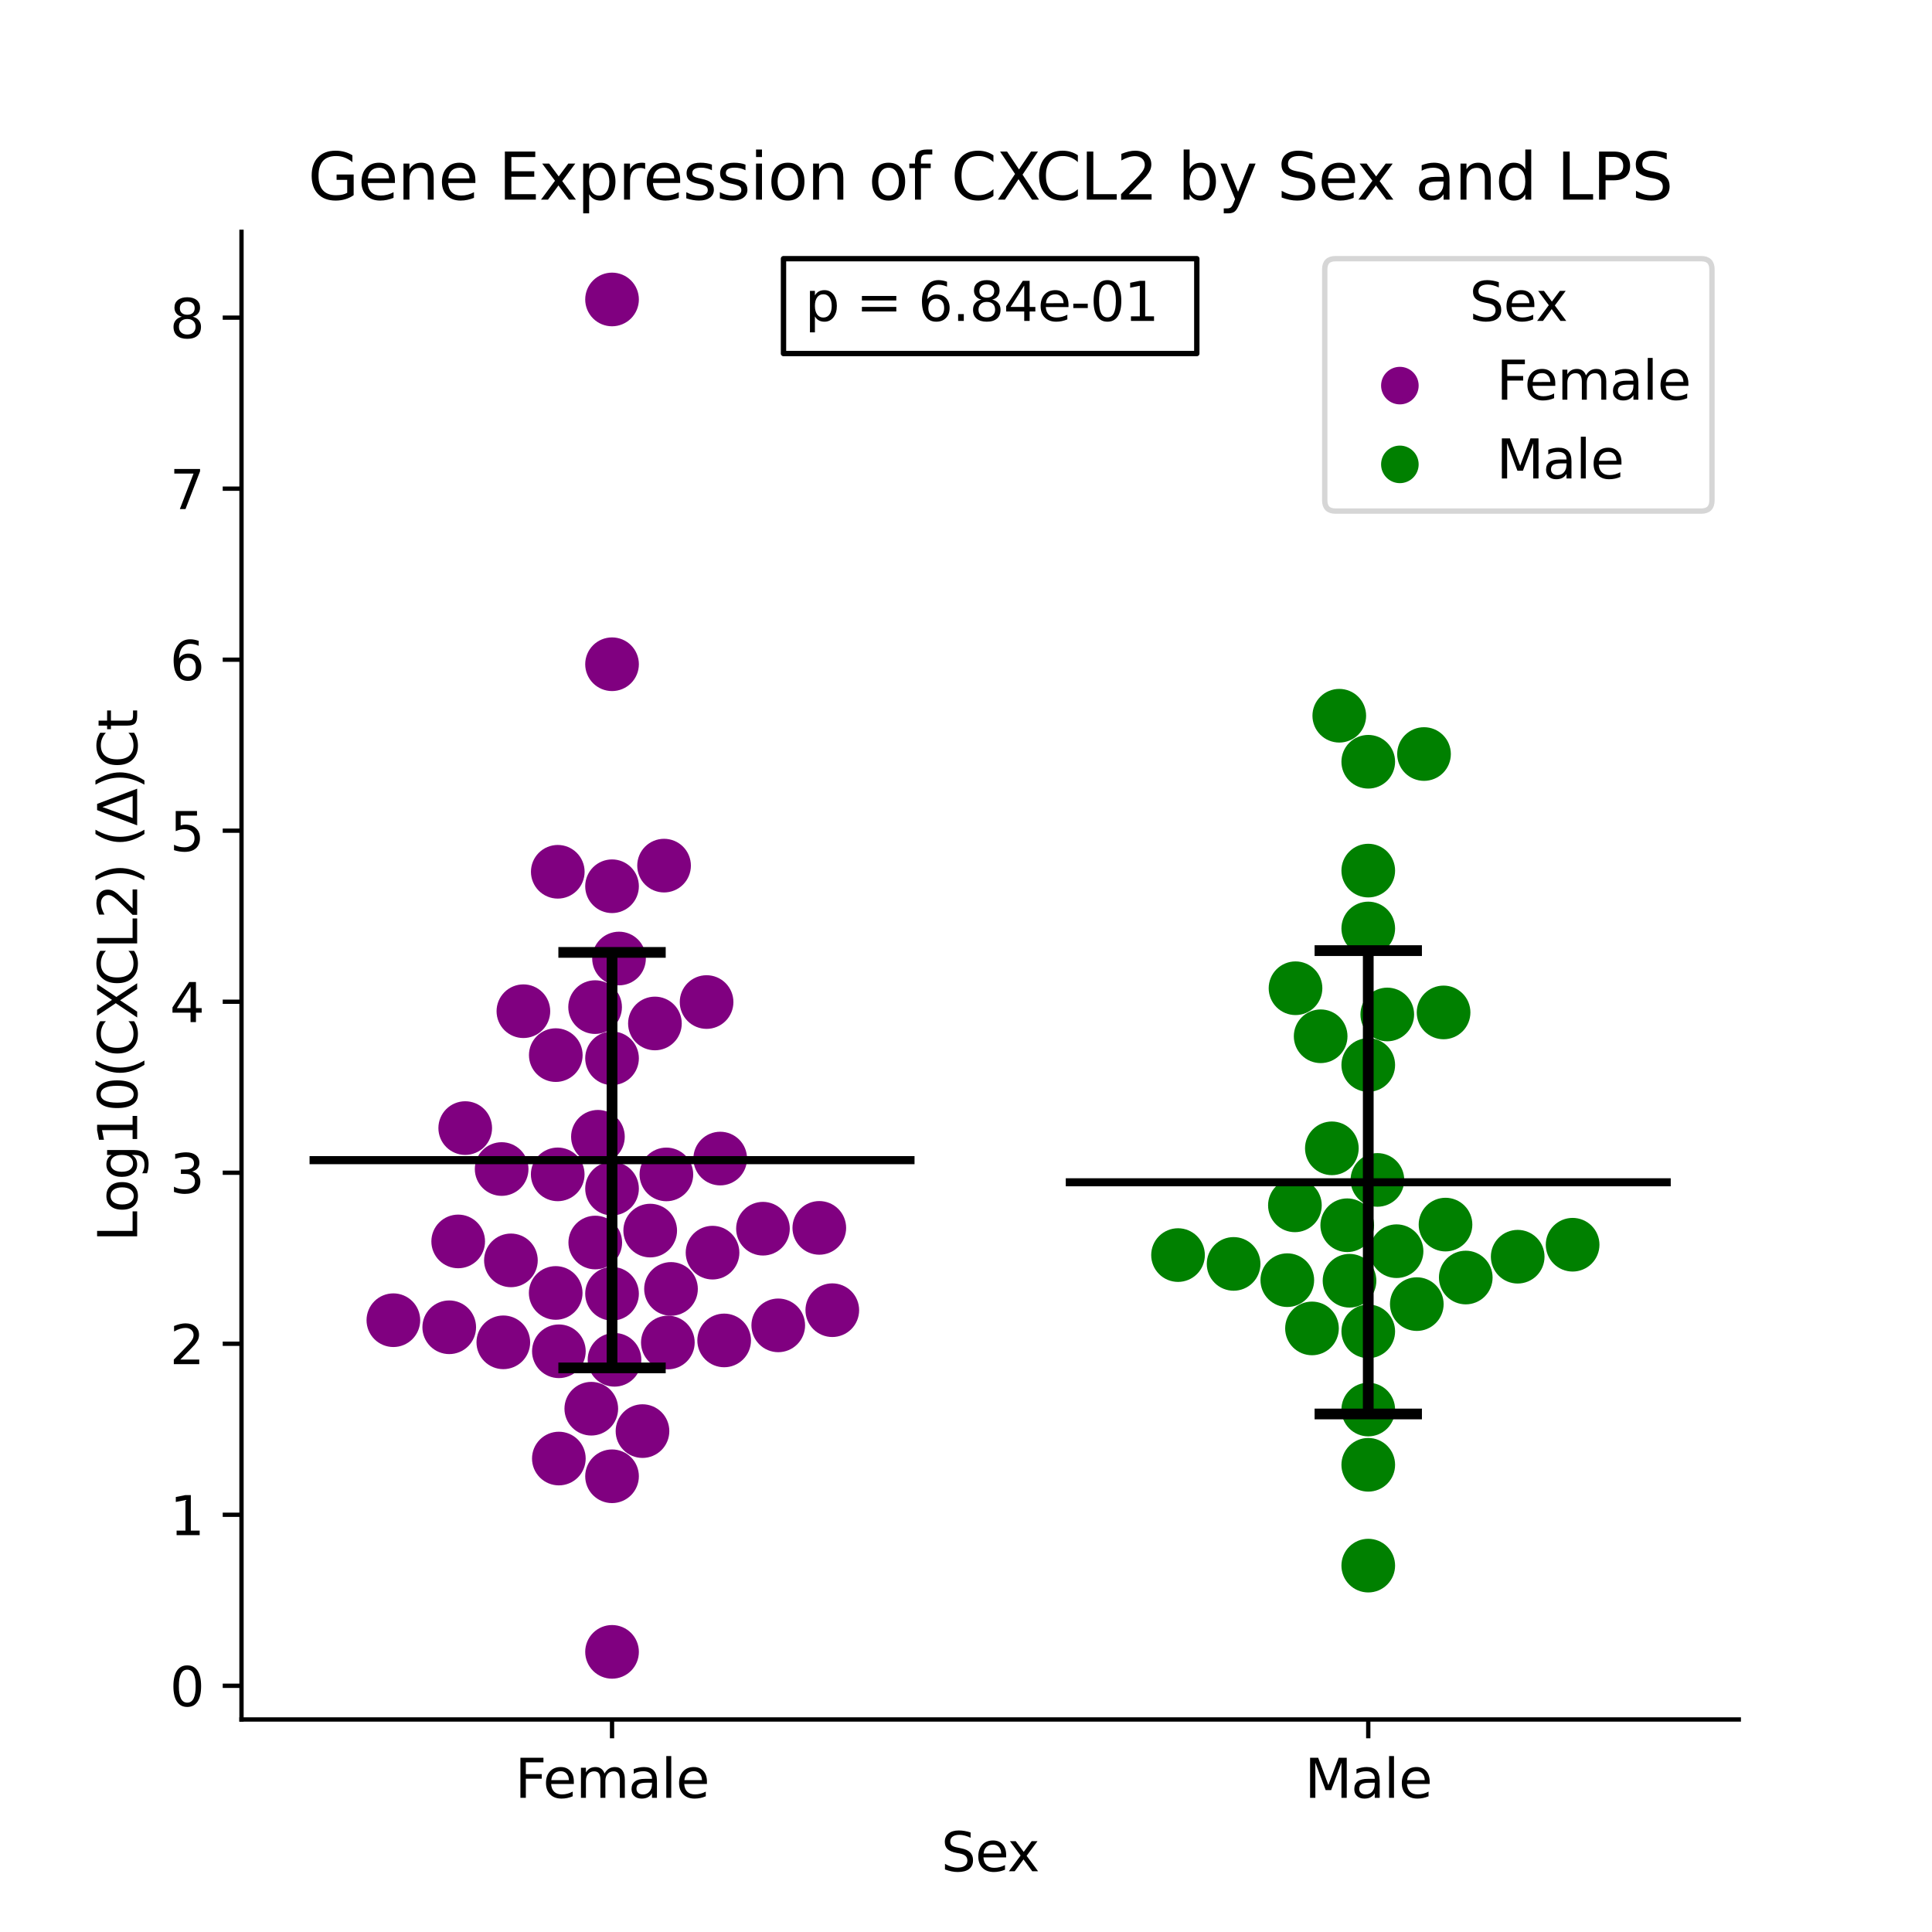 <?xml version="1.0" encoding="utf-8" standalone="no"?>
<!DOCTYPE svg PUBLIC "-//W3C//DTD SVG 1.1//EN"
  "http://www.w3.org/Graphics/SVG/1.1/DTD/svg11.dtd">
<svg xmlns:xlink="http://www.w3.org/1999/xlink" width="360pt" height="360pt" viewBox="0 0 360 360" xmlns="http://www.w3.org/2000/svg" version="1.1">
 <defs>
  <style type="text/css">*{stroke-linejoin: round; stroke-linecap: butt}</style>
 </defs>
 <g id="figure_1">
  <g id="patch_1">
   <path d="M 0 360 
L 360 360 
L 360 0 
L 0 0 
z
" style="fill: #ffffff"/>
  </g>
  <g id="axes_1">
   <g id="patch_2">
    <path d="M 45 320.4 
L 324 320.4 
L 324 43.2 
L 45 43.2 
z
" style="fill: #ffffff"/>
   </g>
   <g id="PathCollection_1">
    <defs>
     <path id="C0_0_67dfe1079c" d="M 0 5 
C 1.326 5 2.598 4.473 3.536 3.536 
C 4.473 2.598 5 1.326 5 -0 
C 5 -1.326 4.473 -2.598 3.536 -3.536 
C 2.598 -4.473 1.326 -5 0 -5 
C -1.326 -5 -2.598 -4.473 -3.536 -3.536 
C -4.473 -2.598 -5 -1.326 -5 0 
C -5 1.326 -4.473 2.598 -3.536 3.536 
C -2.598 4.473 -1.326 5 0 5 
z
"/>
    </defs>
    <g clip-path="url(#p42a287e154)">
     <use xlink:href="#C0_0_67dfe1079c" x="121.156" y="229.302" style="fill: #800080"/>
    </g>
    <g clip-path="url(#p42a287e154)">
     <use xlink:href="#C0_0_67dfe1079c" x="131.662" y="186.717" style="fill: #800080"/>
    </g>
    <g clip-path="url(#p42a287e154)">
     <use xlink:href="#C0_0_67dfe1079c" x="104.139" y="251.791" style="fill: #800080"/>
    </g>
    <g clip-path="url(#p42a287e154)">
     <use xlink:href="#C0_0_67dfe1079c" x="134.202" y="215.882" style="fill: #800080"/>
    </g>
    <g clip-path="url(#p42a287e154)">
     <use xlink:href="#C0_0_67dfe1079c" x="145.015" y="246.962" style="fill: #800080"/>
    </g>
    <g clip-path="url(#p42a287e154)">
     <use xlink:href="#C0_0_67dfe1079c" x="114.045" y="275.081" style="fill: #800080"/>
    </g>
    <g clip-path="url(#p42a287e154)">
     <use xlink:href="#C0_0_67dfe1079c" x="114.045" y="197.197" style="fill: #800080"/>
    </g>
    <g clip-path="url(#p42a287e154)">
     <use xlink:href="#C0_0_67dfe1079c" x="124.17" y="218.835" style="fill: #800080"/>
    </g>
    <g clip-path="url(#p42a287e154)">
     <use xlink:href="#C0_0_67dfe1079c" x="134.937" y="249.769" style="fill: #800080"/>
    </g>
    <g clip-path="url(#p42a287e154)">
     <use xlink:href="#C0_0_67dfe1079c" x="103.923" y="218.827" style="fill: #800080"/>
    </g>
    <g clip-path="url(#p42a287e154)">
     <use xlink:href="#C0_0_67dfe1079c" x="104.134" y="271.779" style="fill: #800080"/>
    </g>
    <g clip-path="url(#p42a287e154)">
     <use xlink:href="#C0_0_67dfe1079c" x="97.526" y="188.424" style="fill: #800080"/>
    </g>
    <g clip-path="url(#p42a287e154)">
     <use xlink:href="#C0_0_67dfe1079c" x="110.919" y="231.527" style="fill: #800080"/>
    </g>
    <g clip-path="url(#p42a287e154)">
     <use xlink:href="#C0_0_67dfe1079c" x="95.202" y="234.853" style="fill: #800080"/>
    </g>
    <g clip-path="url(#p42a287e154)">
     <use xlink:href="#C0_0_67dfe1079c" x="152.665" y="228.799" style="fill: #800080"/>
    </g>
    <g clip-path="url(#p42a287e154)">
     <use xlink:href="#C0_0_67dfe1079c" x="93.786" y="250.123" style="fill: #800080"/>
    </g>
    <g clip-path="url(#p42a287e154)">
     <use xlink:href="#C0_0_67dfe1079c" x="114.045" y="221.483" style="fill: #800080"/>
    </g>
    <g clip-path="url(#p42a287e154)">
     <use xlink:href="#C0_0_67dfe1079c" x="114.505" y="253.381" style="fill: #800080"/>
    </g>
    <g clip-path="url(#p42a287e154)">
     <use xlink:href="#C0_0_67dfe1079c" x="114.045" y="241.073" style="fill: #800080"/>
    </g>
    <g clip-path="url(#p42a287e154)">
     <use xlink:href="#C0_0_67dfe1079c" x="119.719" y="266.666" style="fill: #800080"/>
    </g>
    <g clip-path="url(#p42a287e154)">
     <use xlink:href="#C0_0_67dfe1079c" x="114.045" y="307.8" style="fill: #800080"/>
    </g>
    <g clip-path="url(#p42a287e154)">
     <use xlink:href="#C0_0_67dfe1079c" x="125.032" y="240.173" style="fill: #800080"/>
    </g>
    <g clip-path="url(#p42a287e154)">
     <use xlink:href="#C0_0_67dfe1079c" x="132.771" y="233.414" style="fill: #800080"/>
    </g>
    <g clip-path="url(#p42a287e154)">
     <use xlink:href="#C0_0_67dfe1079c" x="85.378" y="231.322" style="fill: #800080"/>
    </g>
    <g clip-path="url(#p42a287e154)">
     <use xlink:href="#C0_0_67dfe1079c" x="110.178" y="262.492" style="fill: #800080"/>
    </g>
    <g clip-path="url(#p42a287e154)">
     <use xlink:href="#C0_0_67dfe1079c" x="83.708" y="247.317" style="fill: #800080"/>
    </g>
    <g clip-path="url(#p42a287e154)">
     <use xlink:href="#C0_0_67dfe1079c" x="155.087" y="244.135" style="fill: #800080"/>
    </g>
    <g clip-path="url(#p42a287e154)">
     <use xlink:href="#C0_0_67dfe1079c" x="124.445" y="250.157" style="fill: #800080"/>
    </g>
    <g clip-path="url(#p42a287e154)">
     <use xlink:href="#C0_0_67dfe1079c" x="93.475" y="217.832" style="fill: #800080"/>
    </g>
    <g clip-path="url(#p42a287e154)">
     <use xlink:href="#C0_0_67dfe1079c" x="103.547" y="240.923" style="fill: #800080"/>
    </g>
    <g clip-path="url(#p42a287e154)">
     <use xlink:href="#C0_0_67dfe1079c" x="86.688" y="210.202" style="fill: #800080"/>
    </g>
    <g clip-path="url(#p42a287e154)">
     <use xlink:href="#C0_0_67dfe1079c" x="123.739" y="161.297" style="fill: #800080"/>
    </g>
    <g clip-path="url(#p42a287e154)">
     <use xlink:href="#C0_0_67dfe1079c" x="103.934" y="162.443" style="fill: #800080"/>
    </g>
    <g clip-path="url(#p42a287e154)">
     <use xlink:href="#C0_0_67dfe1079c" x="73.299" y="246.001" style="fill: #800080"/>
    </g>
    <g clip-path="url(#p42a287e154)">
     <use xlink:href="#C0_0_67dfe1079c" x="103.564" y="196.605" style="fill: #800080"/>
    </g>
    <g clip-path="url(#p42a287e154)">
     <use xlink:href="#C0_0_67dfe1079c" x="114.045" y="165.14" style="fill: #800080"/>
    </g>
    <g clip-path="url(#p42a287e154)">
     <use xlink:href="#C0_0_67dfe1079c" x="122.035" y="190.709" style="fill: #800080"/>
    </g>
    <g clip-path="url(#p42a287e154)">
     <use xlink:href="#C0_0_67dfe1079c" x="114.045" y="55.8" style="fill: #800080"/>
    </g>
    <g clip-path="url(#p42a287e154)">
     <use xlink:href="#C0_0_67dfe1079c" x="115.346" y="178.605" style="fill: #800080"/>
    </g>
    <g clip-path="url(#p42a287e154)">
     <use xlink:href="#C0_0_67dfe1079c" x="114.045" y="123.771" style="fill: #800080"/>
    </g>
    <g clip-path="url(#p42a287e154)">
     <use xlink:href="#C0_0_67dfe1079c" x="142.167" y="228.951" style="fill: #800080"/>
    </g>
    <g clip-path="url(#p42a287e154)">
     <use xlink:href="#C0_0_67dfe1079c" x="110.889" y="187.66" style="fill: #800080"/>
    </g>
    <g clip-path="url(#p42a287e154)">
     <use xlink:href="#C0_0_67dfe1079c" x="111.415" y="211.821" style="fill: #800080"/>
    </g>
   </g>
   <g id="PathCollection_2">
    <defs>
     <path id="C1_0_0952308e55" d="M 0 5 
C 1.326 5 2.598 4.473 3.536 3.536 
C 4.473 2.598 5 1.326 5 -0 
C 5 -1.326 4.473 -2.598 3.536 -3.536 
C 2.598 -4.473 1.326 -5 0 -5 
C -1.326 -5 -2.598 -4.473 -3.536 -3.536 
C -4.473 -2.598 -5 -1.326 -5 0 
C -5 1.326 -4.473 2.598 -3.536 3.536 
C -2.598 4.473 -1.326 5 0 5 
z
"/>
    </defs>
    <g clip-path="url(#p42a287e154)">
     <use xlink:href="#C1_0_0952308e55" x="244.47" y="247.531" style="fill: #008000"/>
    </g>
    <g clip-path="url(#p42a287e154)">
     <use xlink:href="#C1_0_0952308e55" x="273.123" y="238.05" style="fill: #008000"/>
    </g>
    <g clip-path="url(#p42a287e154)">
     <use xlink:href="#C1_0_0952308e55" x="260.229" y="233.142" style="fill: #008000"/>
    </g>
    <g clip-path="url(#p42a287e154)">
     <use xlink:href="#C1_0_0952308e55" x="254.955" y="262.646" style="fill: #008000"/>
    </g>
    <g clip-path="url(#p42a287e154)">
     <use xlink:href="#C1_0_0952308e55" x="256.66" y="219.86" style="fill: #008000"/>
    </g>
    <g clip-path="url(#p42a287e154)">
     <use xlink:href="#C1_0_0952308e55" x="269.349" y="228.186" style="fill: #008000"/>
    </g>
    <g clip-path="url(#p42a287e154)">
     <use xlink:href="#C1_0_0952308e55" x="254.955" y="173.009" style="fill: #008000"/>
    </g>
    <g clip-path="url(#p42a287e154)">
     <use xlink:href="#C1_0_0952308e55" x="241.287" y="224.599" style="fill: #008000"/>
    </g>
    <g clip-path="url(#p42a287e154)">
     <use xlink:href="#C1_0_0952308e55" x="246.085" y="193.094" style="fill: #008000"/>
    </g>
    <g clip-path="url(#p42a287e154)">
     <use xlink:href="#C1_0_0952308e55" x="241.4" y="184.144" style="fill: #008000"/>
    </g>
    <g clip-path="url(#p42a287e154)">
     <use xlink:href="#C1_0_0952308e55" x="254.955" y="198.446" style="fill: #008000"/>
    </g>
    <g clip-path="url(#p42a287e154)">
     <use xlink:href="#C1_0_0952308e55" x="258.498" y="189.032" style="fill: #008000"/>
    </g>
    <g clip-path="url(#p42a287e154)">
     <use xlink:href="#C1_0_0952308e55" x="264" y="243.002" style="fill: #008000"/>
    </g>
    <g clip-path="url(#p42a287e154)">
     <use xlink:href="#C1_0_0952308e55" x="254.955" y="291.731" style="fill: #008000"/>
    </g>
    <g clip-path="url(#p42a287e154)">
     <use xlink:href="#C1_0_0952308e55" x="229.865" y="235.51" style="fill: #008000"/>
    </g>
    <g clip-path="url(#p42a287e154)">
     <use xlink:href="#C1_0_0952308e55" x="239.871" y="238.541" style="fill: #008000"/>
    </g>
    <g clip-path="url(#p42a287e154)">
     <use xlink:href="#C1_0_0952308e55" x="282.8" y="234.17" style="fill: #008000"/>
    </g>
    <g clip-path="url(#p42a287e154)">
     <use xlink:href="#C1_0_0952308e55" x="293.035" y="231.937" style="fill: #008000"/>
    </g>
    <g clip-path="url(#p42a287e154)">
     <use xlink:href="#C1_0_0952308e55" x="254.955" y="272.944" style="fill: #008000"/>
    </g>
    <g clip-path="url(#p42a287e154)">
     <use xlink:href="#C1_0_0952308e55" x="248.172" y="213.974" style="fill: #008000"/>
    </g>
    <g clip-path="url(#p42a287e154)">
     <use xlink:href="#C1_0_0952308e55" x="254.955" y="248.079" style="fill: #008000"/>
    </g>
    <g clip-path="url(#p42a287e154)">
     <use xlink:href="#C1_0_0952308e55" x="219.508" y="233.866" style="fill: #008000"/>
    </g>
    <g clip-path="url(#p42a287e154)">
     <use xlink:href="#C1_0_0952308e55" x="268.99" y="188.651" style="fill: #008000"/>
    </g>
    <g clip-path="url(#p42a287e154)">
     <use xlink:href="#C1_0_0952308e55" x="249.555" y="133.366" style="fill: #008000"/>
    </g>
    <g clip-path="url(#p42a287e154)">
     <use xlink:href="#C1_0_0952308e55" x="254.955" y="141.942" style="fill: #008000"/>
    </g>
    <g clip-path="url(#p42a287e154)">
     <use xlink:href="#C1_0_0952308e55" x="254.955" y="162.225" style="fill: #008000"/>
    </g>
    <g clip-path="url(#p42a287e154)">
     <use xlink:href="#C1_0_0952308e55" x="251.464" y="238.648" style="fill: #008000"/>
    </g>
    <g clip-path="url(#p42a287e154)">
     <use xlink:href="#C1_0_0952308e55" x="265.345" y="140.503" style="fill: #008000"/>
    </g>
    <g clip-path="url(#p42a287e154)">
     <use xlink:href="#C1_0_0952308e55" x="251.038" y="228.306" style="fill: #008000"/>
    </g>
   </g>
   <g id="PathCollection_3"/>
   <g id="PathCollection_4"/>
   <g id="matplotlib.axis_1">
    <g id="xtick_1">
     <g id="line2d_1">
      <defs>
       <path id="mda49c90f0d" d="M 0 0 
L 0 3.5 
" style="stroke: #000000; stroke-width: 0.8"/>
      </defs>
      <g>
       <use xlink:href="#mda49c90f0d" x="114.045" y="320.4" style="stroke: #000000; stroke-width: 0.8"/>
      </g>
     </g>
     <g id="text_1">
      <!-- Female -->
      <g transform="translate(95.968 334.998) scale(0.1 -0.1)">
       <defs>
        <path id="DejaVuSans-46" d="M 628 4666 
L 3309 4666 
L 3309 4134 
L 1259 4134 
L 1259 2759 
L 3109 2759 
L 3109 2228 
L 1259 2228 
L 1259 0 
L 628 0 
L 628 4666 
z
" transform="scale(0.016)"/>
        <path id="DejaVuSans-65" d="M 3597 1894 
L 3597 1613 
L 953 1613 
Q 991 1019 1311 708 
Q 1631 397 2203 397 
Q 2534 397 2845 478 
Q 3156 559 3463 722 
L 3463 178 
Q 3153 47 2828 -22 
Q 2503 -91 2169 -91 
Q 1331 -91 842 396 
Q 353 884 353 1716 
Q 353 2575 817 3079 
Q 1281 3584 2069 3584 
Q 2775 3584 3186 3129 
Q 3597 2675 3597 1894 
z
M 3022 2063 
Q 3016 2534 2758 2815 
Q 2500 3097 2075 3097 
Q 1594 3097 1305 2825 
Q 1016 2553 972 2059 
L 3022 2063 
z
" transform="scale(0.016)"/>
        <path id="DejaVuSans-6d" d="M 3328 2828 
Q 3544 3216 3844 3400 
Q 4144 3584 4550 3584 
Q 5097 3584 5394 3201 
Q 5691 2819 5691 2113 
L 5691 0 
L 5113 0 
L 5113 2094 
Q 5113 2597 4934 2840 
Q 4756 3084 4391 3084 
Q 3944 3084 3684 2787 
Q 3425 2491 3425 1978 
L 3425 0 
L 2847 0 
L 2847 2094 
Q 2847 2600 2669 2842 
Q 2491 3084 2119 3084 
Q 1678 3084 1418 2786 
Q 1159 2488 1159 1978 
L 1159 0 
L 581 0 
L 581 3500 
L 1159 3500 
L 1159 2956 
Q 1356 3278 1631 3431 
Q 1906 3584 2284 3584 
Q 2666 3584 2933 3390 
Q 3200 3197 3328 2828 
z
" transform="scale(0.016)"/>
        <path id="DejaVuSans-61" d="M 2194 1759 
Q 1497 1759 1228 1600 
Q 959 1441 959 1056 
Q 959 750 1161 570 
Q 1363 391 1709 391 
Q 2188 391 2477 730 
Q 2766 1069 2766 1631 
L 2766 1759 
L 2194 1759 
z
M 3341 1997 
L 3341 0 
L 2766 0 
L 2766 531 
Q 2569 213 2275 61 
Q 1981 -91 1556 -91 
Q 1019 -91 701 211 
Q 384 513 384 1019 
Q 384 1609 779 1909 
Q 1175 2209 1959 2209 
L 2766 2209 
L 2766 2266 
Q 2766 2663 2505 2880 
Q 2244 3097 1772 3097 
Q 1472 3097 1187 3025 
Q 903 2953 641 2809 
L 641 3341 
Q 956 3463 1253 3523 
Q 1550 3584 1831 3584 
Q 2591 3584 2966 3190 
Q 3341 2797 3341 1997 
z
" transform="scale(0.016)"/>
        <path id="DejaVuSans-6c" d="M 603 4863 
L 1178 4863 
L 1178 0 
L 603 0 
L 603 4863 
z
" transform="scale(0.016)"/>
       </defs>
       <use xlink:href="#DejaVuSans-46"/>
       <use xlink:href="#DejaVuSans-65" x="52.02"/>
       <use xlink:href="#DejaVuSans-6d" x="113.543"/>
       <use xlink:href="#DejaVuSans-61" x="210.955"/>
       <use xlink:href="#DejaVuSans-6c" x="272.234"/>
       <use xlink:href="#DejaVuSans-65" x="300.018"/>
      </g>
     </g>
    </g>
    <g id="xtick_2">
     <g id="line2d_2">
      <g>
       <use xlink:href="#mda49c90f0d" x="254.955" y="320.4" style="stroke: #000000; stroke-width: 0.8"/>
      </g>
     </g>
     <g id="text_2">
      <!-- Male -->
      <g transform="translate(243.111 334.998) scale(0.1 -0.1)">
       <defs>
        <path id="DejaVuSans-4d" d="M 628 4666 
L 1569 4666 
L 2759 1491 
L 3956 4666 
L 4897 4666 
L 4897 0 
L 4281 0 
L 4281 4097 
L 3078 897 
L 2444 897 
L 1241 4097 
L 1241 0 
L 628 0 
L 628 4666 
z
" transform="scale(0.016)"/>
       </defs>
       <use xlink:href="#DejaVuSans-4d"/>
       <use xlink:href="#DejaVuSans-61" x="86.279"/>
       <use xlink:href="#DejaVuSans-6c" x="147.559"/>
       <use xlink:href="#DejaVuSans-65" x="175.342"/>
      </g>
     </g>
    </g>
    <g id="text_3">
     <!-- Sex -->
     <g transform="translate(175.377 348.677) scale(0.1 -0.1)">
      <defs>
       <path id="DejaVuSans-53" d="M 3425 4513 
L 3425 3897 
Q 3066 4069 2747 4153 
Q 2428 4238 2131 4238 
Q 1616 4238 1336 4038 
Q 1056 3838 1056 3469 
Q 1056 3159 1242 3001 
Q 1428 2844 1947 2747 
L 2328 2669 
Q 3034 2534 3370 2195 
Q 3706 1856 3706 1288 
Q 3706 609 3251 259 
Q 2797 -91 1919 -91 
Q 1588 -91 1214 -16 
Q 841 59 441 206 
L 441 856 
Q 825 641 1194 531 
Q 1563 422 1919 422 
Q 2459 422 2753 634 
Q 3047 847 3047 1241 
Q 3047 1584 2836 1778 
Q 2625 1972 2144 2069 
L 1759 2144 
Q 1053 2284 737 2584 
Q 422 2884 422 3419 
Q 422 4038 858 4394 
Q 1294 4750 2059 4750 
Q 2388 4750 2728 4690 
Q 3069 4631 3425 4513 
z
" transform="scale(0.016)"/>
       <path id="DejaVuSans-78" d="M 3513 3500 
L 2247 1797 
L 3578 0 
L 2900 0 
L 1881 1375 
L 863 0 
L 184 0 
L 1544 1831 
L 300 3500 
L 978 3500 
L 1906 2253 
L 2834 3500 
L 3513 3500 
z
" transform="scale(0.016)"/>
      </defs>
      <use xlink:href="#DejaVuSans-53"/>
      <use xlink:href="#DejaVuSans-65" x="63.477"/>
      <use xlink:href="#DejaVuSans-78" x="123.25"/>
     </g>
    </g>
   </g>
   <g id="matplotlib.axis_2">
    <g id="ytick_1">
     <g id="line2d_3">
      <defs>
       <path id="me845fbd5ad" d="M 0 0 
L -3.5 0 
" style="stroke: #000000; stroke-width: 0.8"/>
      </defs>
      <g>
       <use xlink:href="#me845fbd5ad" x="45" y="314.121" style="stroke: #000000; stroke-width: 0.8"/>
      </g>
     </g>
     <g id="text_4">
      <!-- 0 -->
      <g transform="translate(31.637 317.92) scale(0.1 -0.1)">
       <defs>
        <path id="DejaVuSans-30" d="M 2034 4250 
Q 1547 4250 1301 3770 
Q 1056 3291 1056 2328 
Q 1056 1369 1301 889 
Q 1547 409 2034 409 
Q 2525 409 2770 889 
Q 3016 1369 3016 2328 
Q 3016 3291 2770 3770 
Q 2525 4250 2034 4250 
z
M 2034 4750 
Q 2819 4750 3233 4129 
Q 3647 3509 3647 2328 
Q 3647 1150 3233 529 
Q 2819 -91 2034 -91 
Q 1250 -91 836 529 
Q 422 1150 422 2328 
Q 422 3509 836 4129 
Q 1250 4750 2034 4750 
z
" transform="scale(0.016)"/>
       </defs>
       <use xlink:href="#DejaVuSans-30"/>
      </g>
     </g>
    </g>
    <g id="ytick_2">
     <g id="line2d_4">
      <g>
       <use xlink:href="#me845fbd5ad" x="45" y="282.255" style="stroke: #000000; stroke-width: 0.8"/>
      </g>
     </g>
     <g id="text_5">
      <!-- 1 -->
      <g transform="translate(31.637 286.054) scale(0.1 -0.1)">
       <defs>
        <path id="DejaVuSans-31" d="M 794 531 
L 1825 531 
L 1825 4091 
L 703 3866 
L 703 4441 
L 1819 4666 
L 2450 4666 
L 2450 531 
L 3481 531 
L 3481 0 
L 794 0 
L 794 531 
z
" transform="scale(0.016)"/>
       </defs>
       <use xlink:href="#DejaVuSans-31"/>
      </g>
     </g>
    </g>
    <g id="ytick_3">
     <g id="line2d_5">
      <g>
       <use xlink:href="#me845fbd5ad" x="45" y="250.388" style="stroke: #000000; stroke-width: 0.8"/>
      </g>
     </g>
     <g id="text_6">
      <!-- 2 -->
      <g transform="translate(31.637 254.188) scale(0.1 -0.1)">
       <defs>
        <path id="DejaVuSans-32" d="M 1228 531 
L 3431 531 
L 3431 0 
L 469 0 
L 469 531 
Q 828 903 1448 1529 
Q 2069 2156 2228 2338 
Q 2531 2678 2651 2914 
Q 2772 3150 2772 3378 
Q 2772 3750 2511 3984 
Q 2250 4219 1831 4219 
Q 1534 4219 1204 4116 
Q 875 4013 500 3803 
L 500 4441 
Q 881 4594 1212 4672 
Q 1544 4750 1819 4750 
Q 2544 4750 2975 4387 
Q 3406 4025 3406 3419 
Q 3406 3131 3298 2873 
Q 3191 2616 2906 2266 
Q 2828 2175 2409 1742 
Q 1991 1309 1228 531 
z
" transform="scale(0.016)"/>
       </defs>
       <use xlink:href="#DejaVuSans-32"/>
      </g>
     </g>
    </g>
    <g id="ytick_4">
     <g id="line2d_6">
      <g>
       <use xlink:href="#me845fbd5ad" x="45" y="218.522" style="stroke: #000000; stroke-width: 0.8"/>
      </g>
     </g>
     <g id="text_7">
      <!-- 3 -->
      <g transform="translate(31.637 222.321) scale(0.1 -0.1)">
       <defs>
        <path id="DejaVuSans-33" d="M 2597 2516 
Q 3050 2419 3304 2112 
Q 3559 1806 3559 1356 
Q 3559 666 3084 287 
Q 2609 -91 1734 -91 
Q 1441 -91 1130 -33 
Q 819 25 488 141 
L 488 750 
Q 750 597 1062 519 
Q 1375 441 1716 441 
Q 2309 441 2620 675 
Q 2931 909 2931 1356 
Q 2931 1769 2642 2001 
Q 2353 2234 1838 2234 
L 1294 2234 
L 1294 2753 
L 1863 2753 
Q 2328 2753 2575 2939 
Q 2822 3125 2822 3475 
Q 2822 3834 2567 4026 
Q 2313 4219 1838 4219 
Q 1578 4219 1281 4162 
Q 984 4106 628 3988 
L 628 4550 
Q 988 4650 1302 4700 
Q 1616 4750 1894 4750 
Q 2613 4750 3031 4423 
Q 3450 4097 3450 3541 
Q 3450 3153 3228 2886 
Q 3006 2619 2597 2516 
z
" transform="scale(0.016)"/>
       </defs>
       <use xlink:href="#DejaVuSans-33"/>
      </g>
     </g>
    </g>
    <g id="ytick_5">
     <g id="line2d_7">
      <g>
       <use xlink:href="#me845fbd5ad" x="45" y="186.656" style="stroke: #000000; stroke-width: 0.8"/>
      </g>
     </g>
     <g id="text_8">
      <!-- 4 -->
      <g transform="translate(31.637 190.455) scale(0.1 -0.1)">
       <defs>
        <path id="DejaVuSans-34" d="M 2419 4116 
L 825 1625 
L 2419 1625 
L 2419 4116 
z
M 2253 4666 
L 3047 4666 
L 3047 1625 
L 3713 1625 
L 3713 1100 
L 3047 1100 
L 3047 0 
L 2419 0 
L 2419 1100 
L 313 1100 
L 313 1709 
L 2253 4666 
z
" transform="scale(0.016)"/>
       </defs>
       <use xlink:href="#DejaVuSans-34"/>
      </g>
     </g>
    </g>
    <g id="ytick_6">
     <g id="line2d_8">
      <g>
       <use xlink:href="#me845fbd5ad" x="45" y="154.789" style="stroke: #000000; stroke-width: 0.8"/>
      </g>
     </g>
     <g id="text_9">
      <!-- 5 -->
      <g transform="translate(31.637 158.589) scale(0.1 -0.1)">
       <defs>
        <path id="DejaVuSans-35" d="M 691 4666 
L 3169 4666 
L 3169 4134 
L 1269 4134 
L 1269 2991 
Q 1406 3038 1543 3061 
Q 1681 3084 1819 3084 
Q 2600 3084 3056 2656 
Q 3513 2228 3513 1497 
Q 3513 744 3044 326 
Q 2575 -91 1722 -91 
Q 1428 -91 1123 -41 
Q 819 9 494 109 
L 494 744 
Q 775 591 1075 516 
Q 1375 441 1709 441 
Q 2250 441 2565 725 
Q 2881 1009 2881 1497 
Q 2881 1984 2565 2268 
Q 2250 2553 1709 2553 
Q 1456 2553 1204 2497 
Q 953 2441 691 2322 
L 691 4666 
z
" transform="scale(0.016)"/>
       </defs>
       <use xlink:href="#DejaVuSans-35"/>
      </g>
     </g>
    </g>
    <g id="ytick_7">
     <g id="line2d_9">
      <g>
       <use xlink:href="#me845fbd5ad" x="45" y="122.923" style="stroke: #000000; stroke-width: 0.8"/>
      </g>
     </g>
     <g id="text_10">
      <!-- 6 -->
      <g transform="translate(31.637 126.722) scale(0.1 -0.1)">
       <defs>
        <path id="DejaVuSans-36" d="M 2113 2584 
Q 1688 2584 1439 2293 
Q 1191 2003 1191 1497 
Q 1191 994 1439 701 
Q 1688 409 2113 409 
Q 2538 409 2786 701 
Q 3034 994 3034 1497 
Q 3034 2003 2786 2293 
Q 2538 2584 2113 2584 
z
M 3366 4563 
L 3366 3988 
Q 3128 4100 2886 4159 
Q 2644 4219 2406 4219 
Q 1781 4219 1451 3797 
Q 1122 3375 1075 2522 
Q 1259 2794 1537 2939 
Q 1816 3084 2150 3084 
Q 2853 3084 3261 2657 
Q 3669 2231 3669 1497 
Q 3669 778 3244 343 
Q 2819 -91 2113 -91 
Q 1303 -91 875 529 
Q 447 1150 447 2328 
Q 447 3434 972 4092 
Q 1497 4750 2381 4750 
Q 2619 4750 2861 4703 
Q 3103 4656 3366 4563 
z
" transform="scale(0.016)"/>
       </defs>
       <use xlink:href="#DejaVuSans-36"/>
      </g>
     </g>
    </g>
    <g id="ytick_8">
     <g id="line2d_10">
      <g>
       <use xlink:href="#me845fbd5ad" x="45" y="91.057" style="stroke: #000000; stroke-width: 0.8"/>
      </g>
     </g>
     <g id="text_11">
      <!-- 7 -->
      <g transform="translate(31.637 94.856) scale(0.1 -0.1)">
       <defs>
        <path id="DejaVuSans-37" d="M 525 4666 
L 3525 4666 
L 3525 4397 
L 1831 0 
L 1172 0 
L 2766 4134 
L 525 4134 
L 525 4666 
z
" transform="scale(0.016)"/>
       </defs>
       <use xlink:href="#DejaVuSans-37"/>
      </g>
     </g>
    </g>
    <g id="ytick_9">
     <g id="line2d_11">
      <g>
       <use xlink:href="#me845fbd5ad" x="45" y="59.19" style="stroke: #000000; stroke-width: 0.8"/>
      </g>
     </g>
     <g id="text_12">
      <!-- 8 -->
      <g transform="translate(31.637 62.989) scale(0.1 -0.1)">
       <defs>
        <path id="DejaVuSans-38" d="M 2034 2216 
Q 1584 2216 1326 1975 
Q 1069 1734 1069 1313 
Q 1069 891 1326 650 
Q 1584 409 2034 409 
Q 2484 409 2743 651 
Q 3003 894 3003 1313 
Q 3003 1734 2745 1975 
Q 2488 2216 2034 2216 
z
M 1403 2484 
Q 997 2584 770 2862 
Q 544 3141 544 3541 
Q 544 4100 942 4425 
Q 1341 4750 2034 4750 
Q 2731 4750 3128 4425 
Q 3525 4100 3525 3541 
Q 3525 3141 3298 2862 
Q 3072 2584 2669 2484 
Q 3125 2378 3379 2068 
Q 3634 1759 3634 1313 
Q 3634 634 3220 271 
Q 2806 -91 2034 -91 
Q 1263 -91 848 271 
Q 434 634 434 1313 
Q 434 1759 690 2068 
Q 947 2378 1403 2484 
z
M 1172 3481 
Q 1172 3119 1398 2916 
Q 1625 2713 2034 2713 
Q 2441 2713 2670 2916 
Q 2900 3119 2900 3481 
Q 2900 3844 2670 4047 
Q 2441 4250 2034 4250 
Q 1625 4250 1398 4047 
Q 1172 3844 1172 3481 
z
" transform="scale(0.016)"/>
       </defs>
       <use xlink:href="#DejaVuSans-38"/>
      </g>
     </g>
    </g>
    <g id="text_13">
     <!-- Log10(CXCL2) (Δ)Ct -->
     <g transform="translate(25.558 231.371) rotate(-90) scale(0.1 -0.1)">
      <defs>
       <path id="DejaVuSans-4c" d="M 628 4666 
L 1259 4666 
L 1259 531 
L 3531 531 
L 3531 0 
L 628 0 
L 628 4666 
z
" transform="scale(0.016)"/>
       <path id="DejaVuSans-6f" d="M 1959 3097 
Q 1497 3097 1228 2736 
Q 959 2375 959 1747 
Q 959 1119 1226 758 
Q 1494 397 1959 397 
Q 2419 397 2687 759 
Q 2956 1122 2956 1747 
Q 2956 2369 2687 2733 
Q 2419 3097 1959 3097 
z
M 1959 3584 
Q 2709 3584 3137 3096 
Q 3566 2609 3566 1747 
Q 3566 888 3137 398 
Q 2709 -91 1959 -91 
Q 1206 -91 779 398 
Q 353 888 353 1747 
Q 353 2609 779 3096 
Q 1206 3584 1959 3584 
z
" transform="scale(0.016)"/>
       <path id="DejaVuSans-67" d="M 2906 1791 
Q 2906 2416 2648 2759 
Q 2391 3103 1925 3103 
Q 1463 3103 1205 2759 
Q 947 2416 947 1791 
Q 947 1169 1205 825 
Q 1463 481 1925 481 
Q 2391 481 2648 825 
Q 2906 1169 2906 1791 
z
M 3481 434 
Q 3481 -459 3084 -895 
Q 2688 -1331 1869 -1331 
Q 1566 -1331 1297 -1286 
Q 1028 -1241 775 -1147 
L 775 -588 
Q 1028 -725 1275 -790 
Q 1522 -856 1778 -856 
Q 2344 -856 2625 -561 
Q 2906 -266 2906 331 
L 2906 616 
Q 2728 306 2450 153 
Q 2172 0 1784 0 
Q 1141 0 747 490 
Q 353 981 353 1791 
Q 353 2603 747 3093 
Q 1141 3584 1784 3584 
Q 2172 3584 2450 3431 
Q 2728 3278 2906 2969 
L 2906 3500 
L 3481 3500 
L 3481 434 
z
" transform="scale(0.016)"/>
       <path id="DejaVuSans-28" d="M 1984 4856 
Q 1566 4138 1362 3434 
Q 1159 2731 1159 2009 
Q 1159 1288 1364 580 
Q 1569 -128 1984 -844 
L 1484 -844 
Q 1016 -109 783 600 
Q 550 1309 550 2009 
Q 550 2706 781 3412 
Q 1013 4119 1484 4856 
L 1984 4856 
z
" transform="scale(0.016)"/>
       <path id="DejaVuSans-43" d="M 4122 4306 
L 4122 3641 
Q 3803 3938 3442 4084 
Q 3081 4231 2675 4231 
Q 1875 4231 1450 3742 
Q 1025 3253 1025 2328 
Q 1025 1406 1450 917 
Q 1875 428 2675 428 
Q 3081 428 3442 575 
Q 3803 722 4122 1019 
L 4122 359 
Q 3791 134 3420 21 
Q 3050 -91 2638 -91 
Q 1578 -91 968 557 
Q 359 1206 359 2328 
Q 359 3453 968 4101 
Q 1578 4750 2638 4750 
Q 3056 4750 3426 4639 
Q 3797 4528 4122 4306 
z
" transform="scale(0.016)"/>
       <path id="DejaVuSans-58" d="M 403 4666 
L 1081 4666 
L 2241 2931 
L 3406 4666 
L 4084 4666 
L 2584 2425 
L 4184 0 
L 3506 0 
L 2194 1984 
L 872 0 
L 191 0 
L 1856 2491 
L 403 4666 
z
" transform="scale(0.016)"/>
       <path id="DejaVuSans-29" d="M 513 4856 
L 1013 4856 
Q 1481 4119 1714 3412 
Q 1947 2706 1947 2009 
Q 1947 1309 1714 600 
Q 1481 -109 1013 -844 
L 513 -844 
Q 928 -128 1133 580 
Q 1338 1288 1338 2009 
Q 1338 2731 1133 3434 
Q 928 4138 513 4856 
z
" transform="scale(0.016)"/>
       <path id="DejaVuSans-20" transform="scale(0.016)"/>
       <path id="DejaVuSans-394" d="M 2188 4044 
L 906 525 
L 3472 525 
L 2188 4044 
z
M 50 0 
L 1831 4666 
L 2547 4666 
L 4325 0 
L 50 0 
z
" transform="scale(0.016)"/>
       <path id="DejaVuSans-74" d="M 1172 4494 
L 1172 3500 
L 2356 3500 
L 2356 3053 
L 1172 3053 
L 1172 1153 
Q 1172 725 1289 603 
Q 1406 481 1766 481 
L 2356 481 
L 2356 0 
L 1766 0 
Q 1100 0 847 248 
Q 594 497 594 1153 
L 594 3053 
L 172 3053 
L 172 3500 
L 594 3500 
L 594 4494 
L 1172 4494 
z
" transform="scale(0.016)"/>
      </defs>
      <use xlink:href="#DejaVuSans-4c"/>
      <use xlink:href="#DejaVuSans-6f" x="53.963"/>
      <use xlink:href="#DejaVuSans-67" x="115.145"/>
      <use xlink:href="#DejaVuSans-31" x="178.621"/>
      <use xlink:href="#DejaVuSans-30" x="242.244"/>
      <use xlink:href="#DejaVuSans-28" x="305.867"/>
      <use xlink:href="#DejaVuSans-43" x="344.881"/>
      <use xlink:href="#DejaVuSans-58" x="414.705"/>
      <use xlink:href="#DejaVuSans-43" x="475.961"/>
      <use xlink:href="#DejaVuSans-4c" x="545.785"/>
      <use xlink:href="#DejaVuSans-32" x="601.498"/>
      <use xlink:href="#DejaVuSans-29" x="665.121"/>
      <use xlink:href="#DejaVuSans-20" x="704.135"/>
      <use xlink:href="#DejaVuSans-28" x="735.922"/>
      <use xlink:href="#DejaVuSans-394" x="774.936"/>
      <use xlink:href="#DejaVuSans-29" x="843.344"/>
      <use xlink:href="#DejaVuSans-43" x="882.357"/>
      <use xlink:href="#DejaVuSans-74" x="952.182"/>
     </g>
    </g>
   </g>
   <g id="LineCollection_1">
    <path d="M 114.045 254.888 
L 114.045 177.466 
" clip-path="url(#p42a287e154)" style="fill: none; stroke: #000000; stroke-width: 2"/>
   </g>
   <g id="line2d_12">
    <defs>
     <path id="m7db9c12fa4" d="M 10 0 
L -10 -0 
" style="stroke: #000000; stroke-width: 2"/>
    </defs>
    <g clip-path="url(#p42a287e154)">
     <use xlink:href="#m7db9c12fa4" x="114.045" y="254.888" style="stroke: #000000; stroke-width: 2"/>
    </g>
   </g>
   <g id="line2d_13">
    <g clip-path="url(#p42a287e154)">
     <use xlink:href="#m7db9c12fa4" x="114.045" y="177.466" style="stroke: #000000; stroke-width: 2"/>
    </g>
   </g>
   <g id="LineCollection_2">
    <path d="M 254.955 263.47 
L 254.955 177.136 
" clip-path="url(#p42a287e154)" style="fill: none; stroke: #000000; stroke-width: 2"/>
   </g>
   <g id="line2d_14">
    <g clip-path="url(#p42a287e154)">
     <use xlink:href="#m7db9c12fa4" x="254.955" y="263.47" style="stroke: #000000; stroke-width: 2"/>
    </g>
   </g>
   <g id="line2d_15">
    <g clip-path="url(#p42a287e154)">
     <use xlink:href="#m7db9c12fa4" x="254.955" y="177.136" style="stroke: #000000; stroke-width: 2"/>
    </g>
   </g>
   <g id="LineCollection_3">
    <path d="M 57.682 216.177 
L 170.409 216.177 
" clip-path="url(#p42a287e154)" style="fill: none; stroke: #000000; stroke-width: 1.5"/>
   </g>
   <g id="LineCollection_4">
    <path d="M 198.591 220.303 
L 311.318 220.303 
" clip-path="url(#p42a287e154)" style="fill: none; stroke: #000000; stroke-width: 1.5"/>
   </g>
   <g id="patch_3">
    <path d="M 45 320.4 
L 45 43.2 
" style="fill: none; stroke: #000000; stroke-width: 0.8; stroke-linejoin: miter; stroke-linecap: square"/>
   </g>
   <g id="patch_4">
    <path d="M 45 320.4 
L 324 320.4 
" style="fill: none; stroke: #000000; stroke-width: 0.8; stroke-linejoin: miter; stroke-linecap: square"/>
   </g>
   <g id="text_14">
    <!-- Gene Expression of CXCL2 by Sex and LPS -->
    <g transform="translate(57.385 37.2) scale(0.12 -0.12)">
     <defs>
      <path id="DejaVuSans-47" d="M 3809 666 
L 3809 1919 
L 2778 1919 
L 2778 2438 
L 4434 2438 
L 4434 434 
Q 4069 175 3628 42 
Q 3188 -91 2688 -91 
Q 1594 -91 976 548 
Q 359 1188 359 2328 
Q 359 3472 976 4111 
Q 1594 4750 2688 4750 
Q 3144 4750 3555 4637 
Q 3966 4525 4313 4306 
L 4313 3634 
Q 3963 3931 3569 4081 
Q 3175 4231 2741 4231 
Q 1884 4231 1454 3753 
Q 1025 3275 1025 2328 
Q 1025 1384 1454 906 
Q 1884 428 2741 428 
Q 3075 428 3337 486 
Q 3600 544 3809 666 
z
" transform="scale(0.016)"/>
      <path id="DejaVuSans-6e" d="M 3513 2113 
L 3513 0 
L 2938 0 
L 2938 2094 
Q 2938 2591 2744 2837 
Q 2550 3084 2163 3084 
Q 1697 3084 1428 2787 
Q 1159 2491 1159 1978 
L 1159 0 
L 581 0 
L 581 3500 
L 1159 3500 
L 1159 2956 
Q 1366 3272 1645 3428 
Q 1925 3584 2291 3584 
Q 2894 3584 3203 3211 
Q 3513 2838 3513 2113 
z
" transform="scale(0.016)"/>
      <path id="DejaVuSans-45" d="M 628 4666 
L 3578 4666 
L 3578 4134 
L 1259 4134 
L 1259 2753 
L 3481 2753 
L 3481 2222 
L 1259 2222 
L 1259 531 
L 3634 531 
L 3634 0 
L 628 0 
L 628 4666 
z
" transform="scale(0.016)"/>
      <path id="DejaVuSans-70" d="M 1159 525 
L 1159 -1331 
L 581 -1331 
L 581 3500 
L 1159 3500 
L 1159 2969 
Q 1341 3281 1617 3432 
Q 1894 3584 2278 3584 
Q 2916 3584 3314 3078 
Q 3713 2572 3713 1747 
Q 3713 922 3314 415 
Q 2916 -91 2278 -91 
Q 1894 -91 1617 61 
Q 1341 213 1159 525 
z
M 3116 1747 
Q 3116 2381 2855 2742 
Q 2594 3103 2138 3103 
Q 1681 3103 1420 2742 
Q 1159 2381 1159 1747 
Q 1159 1113 1420 752 
Q 1681 391 2138 391 
Q 2594 391 2855 752 
Q 3116 1113 3116 1747 
z
" transform="scale(0.016)"/>
      <path id="DejaVuSans-72" d="M 2631 2963 
Q 2534 3019 2420 3045 
Q 2306 3072 2169 3072 
Q 1681 3072 1420 2755 
Q 1159 2438 1159 1844 
L 1159 0 
L 581 0 
L 581 3500 
L 1159 3500 
L 1159 2956 
Q 1341 3275 1631 3429 
Q 1922 3584 2338 3584 
Q 2397 3584 2469 3576 
Q 2541 3569 2628 3553 
L 2631 2963 
z
" transform="scale(0.016)"/>
      <path id="DejaVuSans-73" d="M 2834 3397 
L 2834 2853 
Q 2591 2978 2328 3040 
Q 2066 3103 1784 3103 
Q 1356 3103 1142 2972 
Q 928 2841 928 2578 
Q 928 2378 1081 2264 
Q 1234 2150 1697 2047 
L 1894 2003 
Q 2506 1872 2764 1633 
Q 3022 1394 3022 966 
Q 3022 478 2636 193 
Q 2250 -91 1575 -91 
Q 1294 -91 989 -36 
Q 684 19 347 128 
L 347 722 
Q 666 556 975 473 
Q 1284 391 1588 391 
Q 1994 391 2212 530 
Q 2431 669 2431 922 
Q 2431 1156 2273 1281 
Q 2116 1406 1581 1522 
L 1381 1569 
Q 847 1681 609 1914 
Q 372 2147 372 2553 
Q 372 3047 722 3315 
Q 1072 3584 1716 3584 
Q 2034 3584 2315 3537 
Q 2597 3491 2834 3397 
z
" transform="scale(0.016)"/>
      <path id="DejaVuSans-69" d="M 603 3500 
L 1178 3500 
L 1178 0 
L 603 0 
L 603 3500 
z
M 603 4863 
L 1178 4863 
L 1178 4134 
L 603 4134 
L 603 4863 
z
" transform="scale(0.016)"/>
      <path id="DejaVuSans-66" d="M 2375 4863 
L 2375 4384 
L 1825 4384 
Q 1516 4384 1395 4259 
Q 1275 4134 1275 3809 
L 1275 3500 
L 2222 3500 
L 2222 3053 
L 1275 3053 
L 1275 0 
L 697 0 
L 697 3053 
L 147 3053 
L 147 3500 
L 697 3500 
L 697 3744 
Q 697 4328 969 4595 
Q 1241 4863 1831 4863 
L 2375 4863 
z
" transform="scale(0.016)"/>
      <path id="DejaVuSans-62" d="M 3116 1747 
Q 3116 2381 2855 2742 
Q 2594 3103 2138 3103 
Q 1681 3103 1420 2742 
Q 1159 2381 1159 1747 
Q 1159 1113 1420 752 
Q 1681 391 2138 391 
Q 2594 391 2855 752 
Q 3116 1113 3116 1747 
z
M 1159 2969 
Q 1341 3281 1617 3432 
Q 1894 3584 2278 3584 
Q 2916 3584 3314 3078 
Q 3713 2572 3713 1747 
Q 3713 922 3314 415 
Q 2916 -91 2278 -91 
Q 1894 -91 1617 61 
Q 1341 213 1159 525 
L 1159 0 
L 581 0 
L 581 4863 
L 1159 4863 
L 1159 2969 
z
" transform="scale(0.016)"/>
      <path id="DejaVuSans-79" d="M 2059 -325 
Q 1816 -950 1584 -1140 
Q 1353 -1331 966 -1331 
L 506 -1331 
L 506 -850 
L 844 -850 
Q 1081 -850 1212 -737 
Q 1344 -625 1503 -206 
L 1606 56 
L 191 3500 
L 800 3500 
L 1894 763 
L 2988 3500 
L 3597 3500 
L 2059 -325 
z
" transform="scale(0.016)"/>
      <path id="DejaVuSans-64" d="M 2906 2969 
L 2906 4863 
L 3481 4863 
L 3481 0 
L 2906 0 
L 2906 525 
Q 2725 213 2448 61 
Q 2172 -91 1784 -91 
Q 1150 -91 751 415 
Q 353 922 353 1747 
Q 353 2572 751 3078 
Q 1150 3584 1784 3584 
Q 2172 3584 2448 3432 
Q 2725 3281 2906 2969 
z
M 947 1747 
Q 947 1113 1208 752 
Q 1469 391 1925 391 
Q 2381 391 2643 752 
Q 2906 1113 2906 1747 
Q 2906 2381 2643 2742 
Q 2381 3103 1925 3103 
Q 1469 3103 1208 2742 
Q 947 2381 947 1747 
z
" transform="scale(0.016)"/>
      <path id="DejaVuSans-50" d="M 1259 4147 
L 1259 2394 
L 2053 2394 
Q 2494 2394 2734 2622 
Q 2975 2850 2975 3272 
Q 2975 3691 2734 3919 
Q 2494 4147 2053 4147 
L 1259 4147 
z
M 628 4666 
L 2053 4666 
Q 2838 4666 3239 4311 
Q 3641 3956 3641 3272 
Q 3641 2581 3239 2228 
Q 2838 1875 2053 1875 
L 1259 1875 
L 1259 0 
L 628 0 
L 628 4666 
z
" transform="scale(0.016)"/>
     </defs>
     <use xlink:href="#DejaVuSans-47"/>
     <use xlink:href="#DejaVuSans-65" x="77.49"/>
     <use xlink:href="#DejaVuSans-6e" x="139.014"/>
     <use xlink:href="#DejaVuSans-65" x="202.393"/>
     <use xlink:href="#DejaVuSans-20" x="263.916"/>
     <use xlink:href="#DejaVuSans-45" x="295.703"/>
     <use xlink:href="#DejaVuSans-78" x="358.887"/>
     <use xlink:href="#DejaVuSans-70" x="418.066"/>
     <use xlink:href="#DejaVuSans-72" x="481.543"/>
     <use xlink:href="#DejaVuSans-65" x="520.406"/>
     <use xlink:href="#DejaVuSans-73" x="581.93"/>
     <use xlink:href="#DejaVuSans-73" x="634.029"/>
     <use xlink:href="#DejaVuSans-69" x="686.129"/>
     <use xlink:href="#DejaVuSans-6f" x="713.912"/>
     <use xlink:href="#DejaVuSans-6e" x="775.094"/>
     <use xlink:href="#DejaVuSans-20" x="838.473"/>
     <use xlink:href="#DejaVuSans-6f" x="870.26"/>
     <use xlink:href="#DejaVuSans-66" x="931.441"/>
     <use xlink:href="#DejaVuSans-20" x="966.646"/>
     <use xlink:href="#DejaVuSans-43" x="998.434"/>
     <use xlink:href="#DejaVuSans-58" x="1068.258"/>
     <use xlink:href="#DejaVuSans-43" x="1129.514"/>
     <use xlink:href="#DejaVuSans-4c" x="1199.338"/>
     <use xlink:href="#DejaVuSans-32" x="1255.051"/>
     <use xlink:href="#DejaVuSans-20" x="1318.674"/>
     <use xlink:href="#DejaVuSans-62" x="1350.461"/>
     <use xlink:href="#DejaVuSans-79" x="1413.938"/>
     <use xlink:href="#DejaVuSans-20" x="1473.117"/>
     <use xlink:href="#DejaVuSans-53" x="1504.904"/>
     <use xlink:href="#DejaVuSans-65" x="1568.381"/>
     <use xlink:href="#DejaVuSans-78" x="1628.154"/>
     <use xlink:href="#DejaVuSans-20" x="1687.334"/>
     <use xlink:href="#DejaVuSans-61" x="1719.121"/>
     <use xlink:href="#DejaVuSans-6e" x="1780.4"/>
     <use xlink:href="#DejaVuSans-64" x="1843.779"/>
     <use xlink:href="#DejaVuSans-20" x="1907.256"/>
     <use xlink:href="#DejaVuSans-4c" x="1939.043"/>
     <use xlink:href="#DejaVuSans-50" x="1994.756"/>
     <use xlink:href="#DejaVuSans-53" x="2055.059"/>
    </g>
   </g>
   <g id="patch_5">
    <path d="M 145.993 65.878 
L 223.007 65.878 
L 223.007 48.2 
L 145.993 48.2 
z
" style="fill: #ffffff; stroke: #000000; stroke-linejoin: miter"/>
   </g>
   <g id="text_15">
    <!-- p = 6.84e-01  -->
    <g transform="translate(149.993 59.798) scale(0.1 -0.1)">
     <defs>
      <path id="DejaVuSans-3d" d="M 678 2906 
L 4684 2906 
L 4684 2381 
L 678 2381 
L 678 2906 
z
M 678 1631 
L 4684 1631 
L 4684 1100 
L 678 1100 
L 678 1631 
z
" transform="scale(0.016)"/>
      <path id="DejaVuSans-2e" d="M 684 794 
L 1344 794 
L 1344 0 
L 684 0 
L 684 794 
z
" transform="scale(0.016)"/>
      <path id="DejaVuSans-2d" d="M 313 2009 
L 1997 2009 
L 1997 1497 
L 313 1497 
L 313 2009 
z
" transform="scale(0.016)"/>
     </defs>
     <use xlink:href="#DejaVuSans-70"/>
     <use xlink:href="#DejaVuSans-20" x="63.477"/>
     <use xlink:href="#DejaVuSans-3d" x="95.264"/>
     <use xlink:href="#DejaVuSans-20" x="179.053"/>
     <use xlink:href="#DejaVuSans-36" x="210.84"/>
     <use xlink:href="#DejaVuSans-2e" x="274.463"/>
     <use xlink:href="#DejaVuSans-38" x="306.25"/>
     <use xlink:href="#DejaVuSans-34" x="369.873"/>
     <use xlink:href="#DejaVuSans-65" x="433.496"/>
     <use xlink:href="#DejaVuSans-2d" x="495.02"/>
     <use xlink:href="#DejaVuSans-30" x="531.104"/>
     <use xlink:href="#DejaVuSans-31" x="594.727"/>
     <use xlink:href="#DejaVuSans-20" x="658.35"/>
    </g>
   </g>
   <g id="legend_1">
    <g id="patch_6">
     <path d="M 248.845 95.234 
L 317 95.234 
Q 319 95.234 319 93.234 
L 319 50.2 
Q 319 48.2 317 48.2 
L 248.845 48.2 
Q 246.845 48.2 246.845 50.2 
L 246.845 93.234 
Q 246.845 95.234 248.845 95.234 
z
" style="fill: #ffffff; opacity: 0.8; stroke: #cccccc; stroke-linejoin: miter"/>
    </g>
    <g id="text_16">
     <!-- Sex -->
     <g transform="translate(273.8 59.798) scale(0.1 -0.1)">
      <use xlink:href="#DejaVuSans-53"/>
      <use xlink:href="#DejaVuSans-65" x="63.477"/>
      <use xlink:href="#DejaVuSans-78" x="123.25"/>
     </g>
    </g>
    <g id="PathCollection_5">
     <defs>
      <path id="mcda8ef7135" d="M 0 3 
C 0.796 3 1.559 2.684 2.121 2.121 
C 2.684 1.559 3 0.796 3 0 
C 3 -0.796 2.684 -1.559 2.121 -2.121 
C 1.559 -2.684 0.796 -3 0 -3 
C -0.796 -3 -1.559 -2.684 -2.121 -2.121 
C -2.684 -1.559 -3 -0.796 -3 0 
C -3 0.796 -2.684 1.559 -2.121 2.121 
C -1.559 2.684 -0.796 3 0 3 
z
" style="stroke: #800080"/>
     </defs>
     <g>
      <use xlink:href="#mcda8ef7135" x="260.845" y="71.852" style="fill: #800080; stroke: #800080"/>
     </g>
    </g>
    <g id="text_17">
     <!-- Female -->
     <g transform="translate(278.845 74.477) scale(0.1 -0.1)">
      <use xlink:href="#DejaVuSans-46"/>
      <use xlink:href="#DejaVuSans-65" x="52.02"/>
      <use xlink:href="#DejaVuSans-6d" x="113.543"/>
      <use xlink:href="#DejaVuSans-61" x="210.955"/>
      <use xlink:href="#DejaVuSans-6c" x="272.234"/>
      <use xlink:href="#DejaVuSans-65" x="300.018"/>
     </g>
    </g>
    <g id="PathCollection_6">
     <defs>
      <path id="m425b778561" d="M 0 3 
C 0.796 3 1.559 2.684 2.121 2.121 
C 2.684 1.559 3 0.796 3 0 
C 3 -0.796 2.684 -1.559 2.121 -2.121 
C 1.559 -2.684 0.796 -3 0 -3 
C -0.796 -3 -1.559 -2.684 -2.121 -2.121 
C -2.684 -1.559 -3 -0.796 -3 0 
C -3 0.796 -2.684 1.559 -2.121 2.121 
C -1.559 2.684 -0.796 3 0 3 
z
" style="stroke: #008000"/>
     </defs>
     <g>
      <use xlink:href="#m425b778561" x="260.845" y="86.53" style="fill: #008000; stroke: #008000"/>
     </g>
    </g>
    <g id="text_18">
     <!-- Male -->
     <g transform="translate(278.845 89.155) scale(0.1 -0.1)">
      <use xlink:href="#DejaVuSans-4d"/>
      <use xlink:href="#DejaVuSans-61" x="86.279"/>
      <use xlink:href="#DejaVuSans-6c" x="147.559"/>
      <use xlink:href="#DejaVuSans-65" x="175.342"/>
     </g>
    </g>
   </g>
  </g>
 </g>
 <defs>
  <clipPath id="p42a287e154">
   <rect x="45" y="43.2" width="279" height="277.2"/>
  </clipPath>
 </defs>
</svg>
